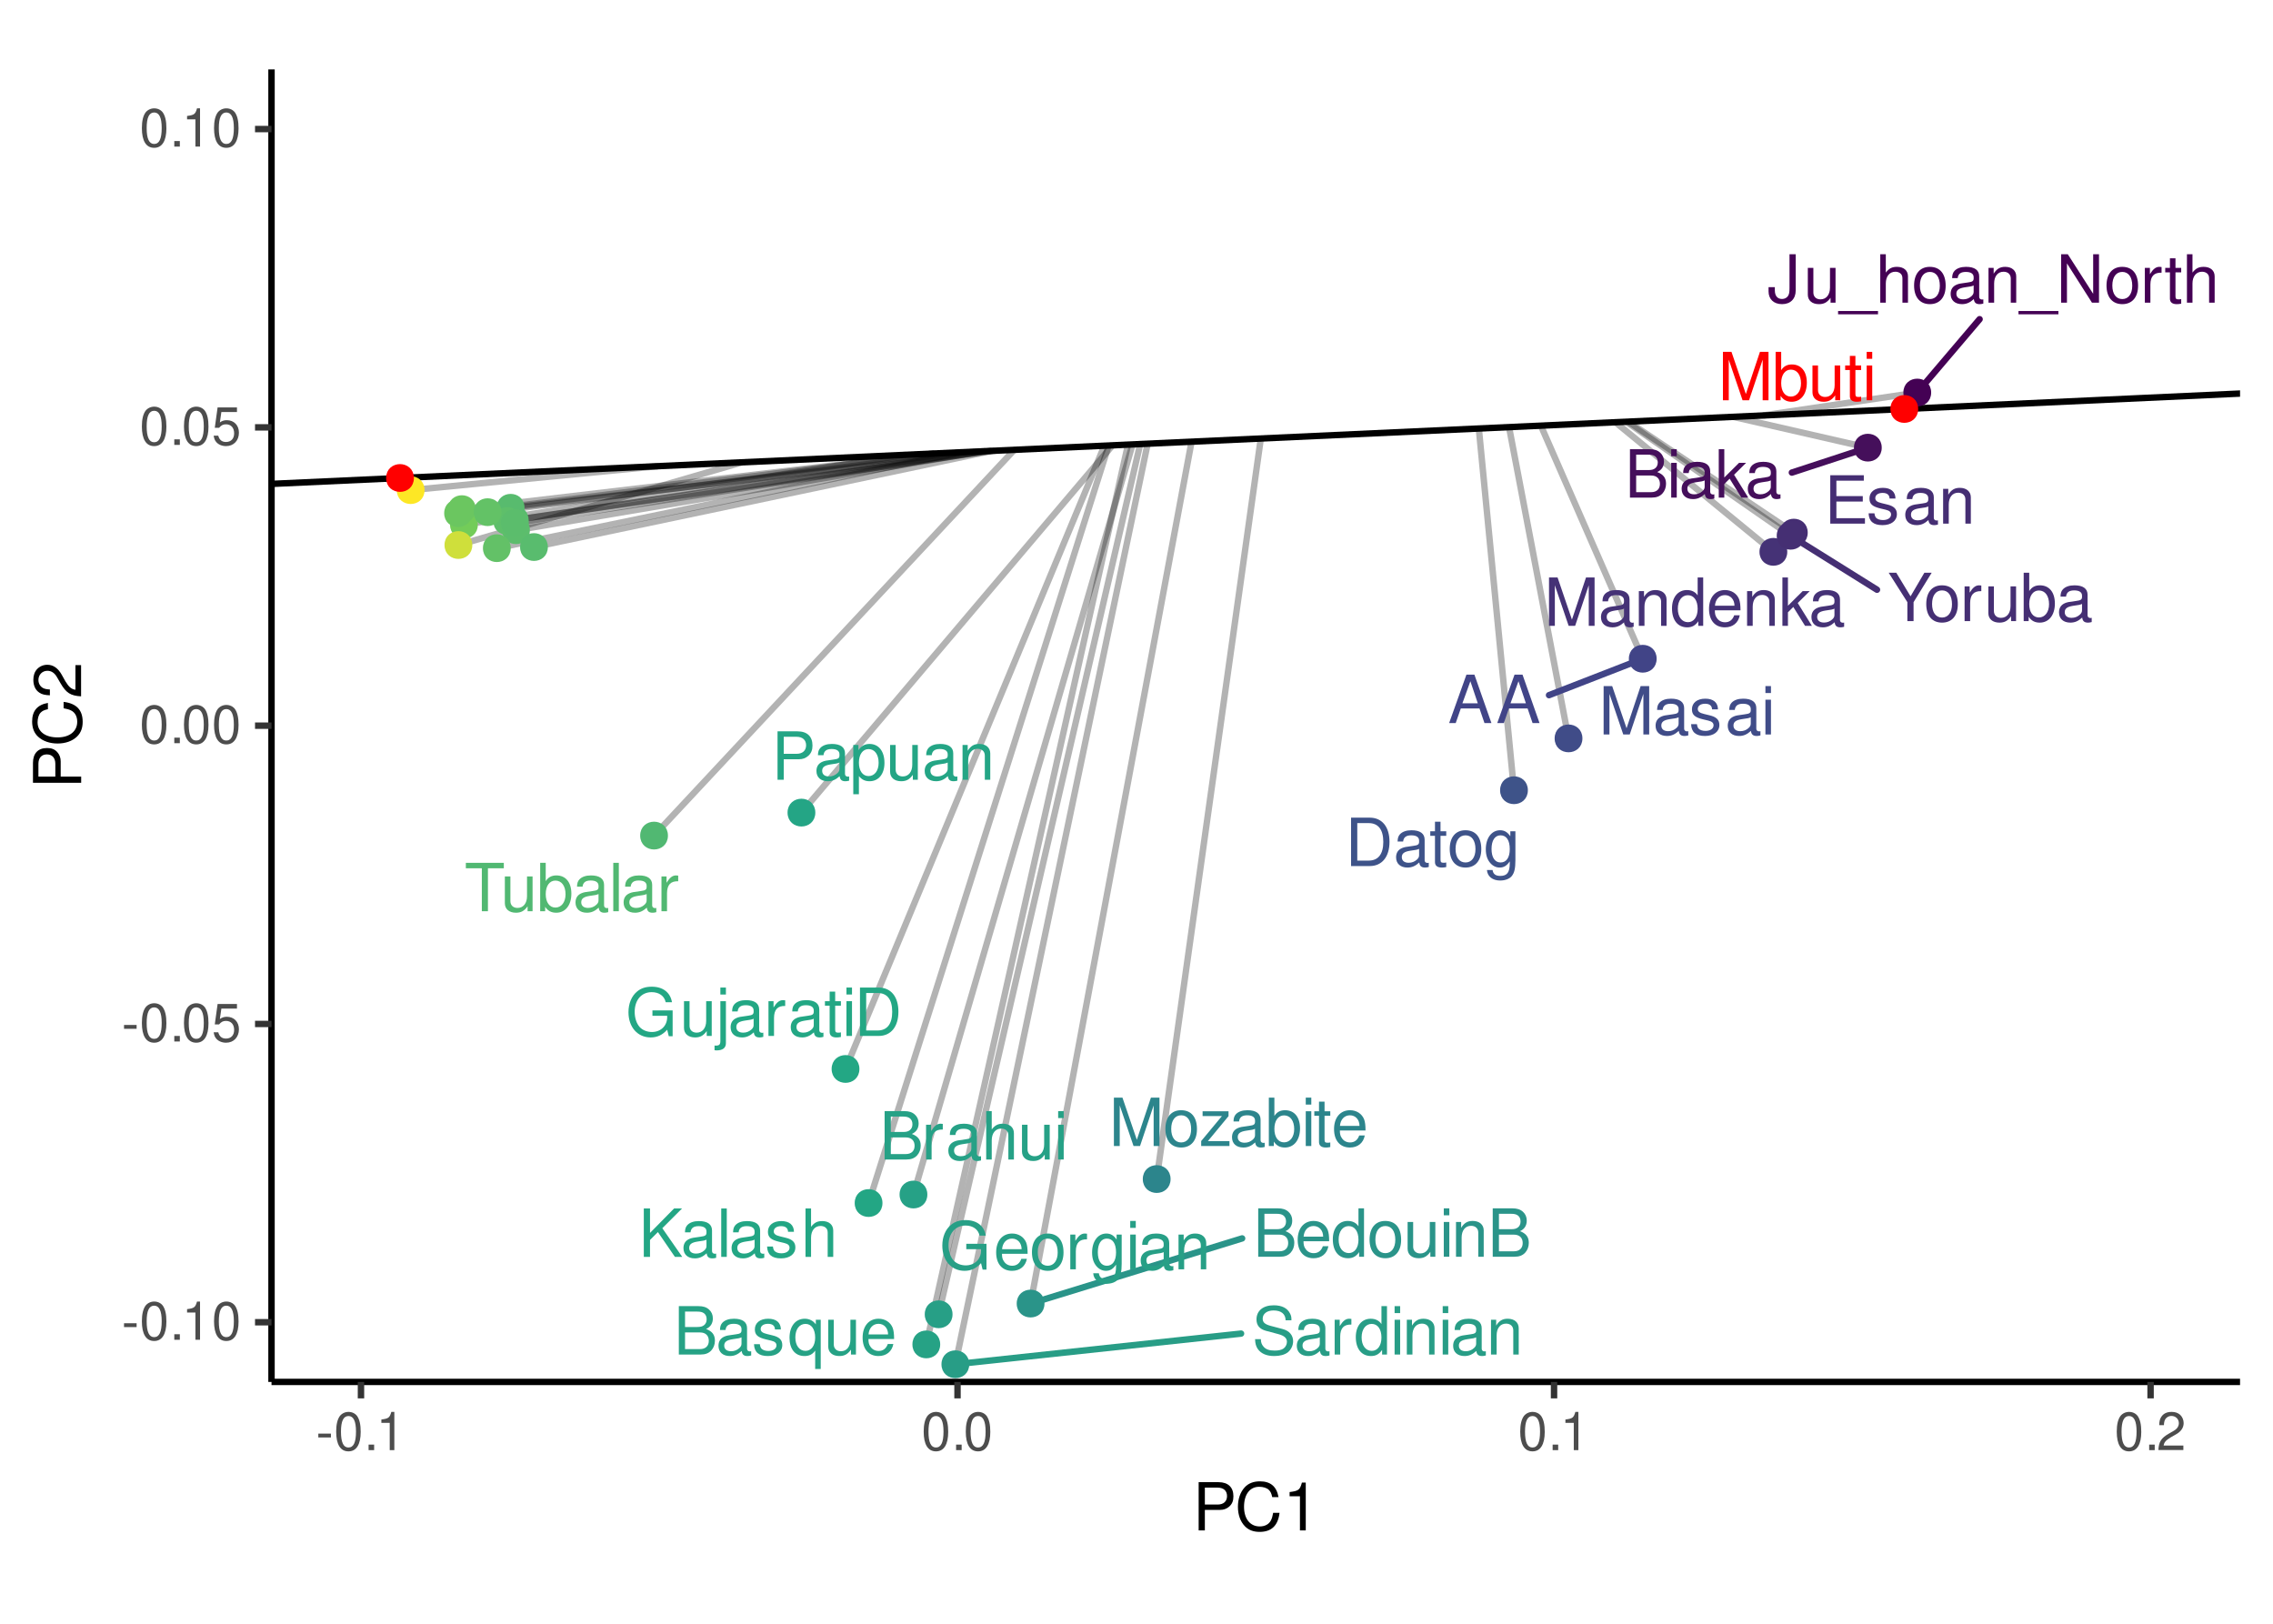 <?xml version="1.0" encoding="UTF-8"?>
<svg xmlns="http://www.w3.org/2000/svg" xmlns:xlink="http://www.w3.org/1999/xlink" width="378pt" height="270pt" viewBox="0 0 378 270" version="1.1">
<defs>
<g>
<symbol overflow="visible" id="glyph0-0">
<path style="stroke:none;" d=""/>
</symbol>
<symbol overflow="visible" id="glyph0-1">
<path style="stroke:none;" d="M 5.234 -2.422 L 6.062 0 L 7.219 0 L 4.391 -8.047 L 3.062 -8.047 L 0.188 0 L 1.281 0 L 2.125 -2.422 Z M 4.953 -3.281 L 2.391 -3.281 L 3.719 -6.953 Z M 4.953 -3.281 "/>
</symbol>
<symbol overflow="visible" id="glyph0-2">
<path style="stroke:none;" d="M 0.875 0 L 4.5 0 C 5.266 0 5.828 -0.203 6.266 -0.672 C 6.656 -1.094 6.875 -1.672 6.875 -2.297 C 6.875 -3.266 6.438 -3.859 5.406 -4.25 C 6.156 -4.594 6.531 -5.188 6.531 -6.016 C 6.531 -6.609 6.312 -7.109 5.891 -7.484 C 5.453 -7.875 4.922 -8.047 4.141 -8.047 L 0.875 -8.047 Z M 1.906 -4.578 L 1.906 -7.141 L 3.891 -7.141 C 4.469 -7.141 4.781 -7.062 5.062 -6.859 C 5.344 -6.641 5.5 -6.312 5.5 -5.859 C 5.5 -5.422 5.344 -5.094 5.062 -4.875 C 4.781 -4.656 4.469 -4.578 3.891 -4.578 Z M 1.906 -0.906 L 1.906 -3.672 L 4.406 -3.672 C 5.312 -3.672 5.859 -3.156 5.859 -2.281 C 5.859 -1.422 5.312 -0.906 4.406 -0.906 Z M 1.906 -0.906 "/>
</symbol>
<symbol overflow="visible" id="glyph0-3">
<path style="stroke:none;" d="M 5.906 -0.547 C 5.812 -0.516 5.766 -0.516 5.719 -0.516 C 5.391 -0.516 5.219 -0.688 5.219 -0.969 L 5.219 -4.375 C 5.219 -5.406 4.469 -5.953 3.031 -5.953 C 2.188 -5.953 1.516 -5.719 1.109 -5.281 C 0.844 -4.984 0.734 -4.656 0.719 -4.078 L 1.641 -4.078 C 1.719 -4.781 2.141 -5.109 3 -5.109 C 3.844 -5.109 4.297 -4.797 4.297 -4.234 L 4.297 -4 C 4.281 -3.594 4.094 -3.453 3.344 -3.359 C 2.031 -3.188 1.828 -3.141 1.484 -3 C 0.812 -2.719 0.469 -2.203 0.469 -1.453 C 0.469 -0.406 1.188 0.25 2.359 0.25 C 3.094 0.25 3.672 0 4.328 -0.594 C 4.391 0 4.688 0.25 5.281 0.25 C 5.484 0.25 5.594 0.234 5.906 0.156 Z M 4.297 -1.828 C 4.297 -1.516 4.203 -1.328 3.938 -1.078 C 3.562 -0.734 3.109 -0.547 2.562 -0.547 C 1.844 -0.547 1.422 -0.891 1.422 -1.484 C 1.422 -2.094 1.828 -2.391 2.812 -2.547 C 3.797 -2.672 3.984 -2.719 4.297 -2.859 Z M 4.297 -1.828 "/>
</symbol>
<symbol overflow="visible" id="glyph0-4">
<path style="stroke:none;" d="M 4.844 -4.172 C 4.828 -5.312 4.078 -5.953 2.734 -5.953 C 1.391 -5.953 0.516 -5.266 0.516 -4.188 C 0.516 -3.281 0.984 -2.844 2.359 -2.516 L 3.219 -2.312 C 3.859 -2.156 4.109 -1.922 4.109 -1.516 C 4.109 -0.969 3.562 -0.594 2.766 -0.594 C 2.266 -0.594 1.844 -0.734 1.609 -0.984 C 1.469 -1.156 1.406 -1.312 1.344 -1.719 L 0.375 -1.719 C 0.422 -0.391 1.172 0.25 2.688 0.25 C 4.141 0.25 5.078 -0.469 5.078 -1.578 C 5.078 -2.438 4.578 -2.922 3.438 -3.188 L 2.547 -3.406 C 1.797 -3.578 1.484 -3.828 1.484 -4.234 C 1.484 -4.766 1.953 -5.109 2.703 -5.109 C 3.453 -5.109 3.844 -4.781 3.859 -4.172 Z M 4.844 -4.172 "/>
</symbol>
<symbol overflow="visible" id="glyph0-5">
<path style="stroke:none;" d="M 5.469 2.406 L 5.469 -5.781 L 4.656 -5.781 L 4.656 -5.016 C 4.219 -5.625 3.562 -5.953 2.812 -5.953 C 1.281 -5.953 0.281 -4.703 0.281 -2.781 C 0.281 -0.906 1.219 0.25 2.766 0.25 C 3.562 0.25 4.125 -0.031 4.547 -0.656 L 4.547 2.406 Z M 2.938 -5.094 C 3.922 -5.094 4.547 -4.219 4.547 -2.812 C 4.547 -1.484 3.906 -0.609 2.938 -0.609 C 1.922 -0.609 1.25 -1.5 1.25 -2.844 C 1.25 -4.203 1.922 -5.094 2.938 -5.094 Z M 2.938 -5.094 "/>
</symbol>
<symbol overflow="visible" id="glyph0-6">
<path style="stroke:none;" d="M 5.328 0 L 5.328 -5.781 L 4.406 -5.781 L 4.406 -2.5 C 4.406 -1.328 3.797 -0.547 2.828 -0.547 C 2.094 -0.547 1.641 -1 1.641 -1.688 L 1.641 -5.781 L 0.719 -5.781 L 0.719 -1.328 C 0.719 -0.359 1.438 0.25 2.562 0.25 C 3.406 0.25 3.953 -0.047 4.5 -0.812 L 4.5 0 Z M 5.328 0 "/>
</symbol>
<symbol overflow="visible" id="glyph0-7">
<path style="stroke:none;" d="M 5.672 -2.578 C 5.672 -3.469 5.594 -4 5.438 -4.438 C 5.062 -5.375 4.172 -5.953 3.094 -5.953 C 1.484 -5.953 0.438 -4.734 0.438 -2.812 C 0.438 -0.906 1.438 0.25 3.078 0.25 C 4.391 0.25 5.312 -0.5 5.547 -1.75 L 4.625 -1.75 C 4.359 -1 3.844 -0.594 3.109 -0.594 C 2.516 -0.594 2.016 -0.859 1.719 -1.344 C 1.484 -1.672 1.406 -2.016 1.406 -2.578 Z M 1.422 -3.344 C 1.5 -4.406 2.156 -5.109 3.078 -5.109 C 4.016 -5.109 4.672 -4.375 4.672 -3.344 Z M 1.422 -3.344 "/>
</symbol>
<symbol overflow="visible" id="glyph0-8">
<path style="stroke:none;" d="M 5.469 -8.047 L 4.547 -8.047 L 4.547 -5.062 C 4.172 -5.641 3.547 -5.953 2.766 -5.953 C 1.266 -5.953 0.281 -4.75 0.281 -2.906 C 0.281 -0.953 1.234 0.25 2.812 0.25 C 3.594 0.25 4.156 -0.047 4.656 -0.766 L 4.656 0 L 5.469 0 Z M 2.922 -5.094 C 3.922 -5.094 4.547 -4.219 4.547 -2.828 C 4.547 -1.484 3.906 -0.609 2.938 -0.609 C 1.922 -0.609 1.25 -1.5 1.25 -2.844 C 1.25 -4.203 1.922 -5.094 2.922 -5.094 Z M 2.922 -5.094 "/>
</symbol>
<symbol overflow="visible" id="glyph0-9">
<path style="stroke:none;" d="M 3 -5.953 C 1.375 -5.953 0.391 -4.797 0.391 -2.844 C 0.391 -0.891 1.375 0.25 3.016 0.25 C 4.656 0.25 5.641 -0.906 5.641 -2.812 C 5.641 -4.812 4.688 -5.953 3 -5.953 Z M 3.016 -5.109 C 4.047 -5.109 4.672 -4.25 4.672 -2.812 C 4.672 -1.453 4.031 -0.594 3.016 -0.594 C 1.984 -0.594 1.359 -1.453 1.359 -2.844 C 1.359 -4.25 1.984 -5.109 3.016 -5.109 Z M 3.016 -5.109 "/>
</symbol>
<symbol overflow="visible" id="glyph0-10">
<path style="stroke:none;" d="M 1.656 -5.781 L 0.734 -5.781 L 0.734 0 L 1.656 0 Z M 1.656 -8.047 L 0.734 -8.047 L 0.734 -6.891 L 1.656 -6.891 Z M 1.656 -8.047 "/>
</symbol>
<symbol overflow="visible" id="glyph0-11">
<path style="stroke:none;" d="M 0.766 -5.781 L 0.766 0 L 1.703 0 L 1.703 -3.188 C 1.703 -4.375 2.312 -5.141 3.266 -5.141 C 4 -5.141 4.469 -4.703 4.469 -4.016 L 4.469 0 L 5.375 0 L 5.375 -4.375 C 5.375 -5.328 4.656 -5.953 3.547 -5.953 C 2.688 -5.953 2.125 -5.625 1.625 -4.812 L 1.625 -5.781 Z M 0.766 -5.781 "/>
</symbol>
<symbol overflow="visible" id="glyph0-12">
<path style="stroke:none;" d="M 1.562 -8.047 L 0.641 -8.047 L 0.641 0 L 1.562 0 L 1.562 -2.25 L 2.453 -3.141 L 4.406 0 L 5.547 0 L 3.188 -3.797 L 5.188 -5.781 L 4.016 -5.781 L 1.562 -3.344 Z M 1.562 -8.047 "/>
</symbol>
<symbol overflow="visible" id="glyph0-13">
<path style="stroke:none;" d="M 0.766 -5.781 L 0.766 0 L 1.688 0 L 1.688 -3 C 1.703 -4.391 2.281 -5.016 3.547 -4.984 L 3.547 -5.922 C 3.391 -5.938 3.297 -5.953 3.188 -5.953 C 2.594 -5.953 2.141 -5.594 1.609 -4.734 L 1.609 -5.781 Z M 0.766 -5.781 "/>
</symbol>
<symbol overflow="visible" id="glyph0-14">
<path style="stroke:none;" d="M 0.766 -8.047 L 0.766 0 L 1.688 0 L 1.688 -3.188 C 1.688 -4.375 2.312 -5.141 3.266 -5.141 C 3.562 -5.141 3.859 -5.062 4.078 -4.891 C 4.344 -4.688 4.453 -4.422 4.453 -4.016 L 4.453 0 L 5.375 0 L 5.375 -4.375 C 5.375 -5.344 4.672 -5.953 3.547 -5.953 C 2.734 -5.953 2.234 -5.703 1.688 -5 L 1.688 -8.047 Z M 0.766 -8.047 "/>
</symbol>
<symbol overflow="visible" id="glyph0-15">
<path style="stroke:none;" d="M 0.984 0 L 4.094 0 C 6.125 0 7.375 -1.531 7.375 -4.031 C 7.375 -6.531 6.125 -8.047 4.094 -8.047 L 0.984 -8.047 Z M 2.016 -0.906 L 2.016 -7.141 L 3.906 -7.141 C 5.5 -7.141 6.344 -6.078 6.344 -4.016 C 6.344 -1.984 5.5 -0.906 3.906 -0.906 Z M 2.016 -0.906 "/>
</symbol>
<symbol overflow="visible" id="glyph0-16">
<path style="stroke:none;" d="M 2.812 -5.781 L 1.859 -5.781 L 1.859 -7.375 L 0.938 -7.375 L 0.938 -5.781 L 0.156 -5.781 L 0.156 -5.031 L 0.938 -5.031 L 0.938 -0.656 C 0.938 -0.062 1.344 0.25 2.062 0.25 C 2.297 0.25 2.5 0.234 2.812 0.172 L 2.812 -0.594 C 2.672 -0.562 2.547 -0.547 2.359 -0.547 C 1.969 -0.547 1.859 -0.656 1.859 -1.078 L 1.859 -5.031 L 2.812 -5.031 Z M 2.812 -5.781 "/>
</symbol>
<symbol overflow="visible" id="glyph0-17">
<path style="stroke:none;" d="M 4.469 -5.781 L 4.469 -4.953 C 4 -5.641 3.484 -5.953 2.766 -5.953 C 1.359 -5.953 0.391 -4.656 0.391 -2.797 C 0.391 -1.828 0.625 -1.109 1.109 -0.531 C 1.547 -0.016 2.094 0.25 2.703 0.25 C 3.391 0.25 3.891 -0.062 4.375 -0.781 L 4.375 -0.484 C 4.375 1.062 3.938 1.641 2.797 1.641 C 2.016 1.641 1.609 1.328 1.516 0.656 L 0.578 0.656 C 0.656 1.734 1.516 2.406 2.766 2.406 C 3.625 2.406 4.328 2.125 4.703 1.672 C 5.141 1.125 5.312 0.406 5.312 -0.953 L 5.312 -5.781 Z M 2.844 -5.109 C 3.828 -5.109 4.375 -4.281 4.375 -2.812 C 4.375 -1.406 3.812 -0.594 2.844 -0.594 C 1.906 -0.594 1.344 -1.422 1.344 -2.844 C 1.344 -4.266 1.906 -5.109 2.844 -5.109 Z M 2.844 -5.109 "/>
</symbol>
<symbol overflow="visible" id="glyph0-18">
<path style="stroke:none;" d="M 2.016 -3.672 L 6.406 -3.672 L 6.406 -4.578 L 2.016 -4.578 L 2.016 -7.141 L 6.578 -7.141 L 6.578 -8.047 L 1 -8.047 L 1 0 L 6.766 0 L 6.766 -0.906 L 2.016 -0.906 Z M 2.016 -3.672 "/>
</symbol>
<symbol overflow="visible" id="glyph0-19">
<path style="stroke:none;" d="M 7.828 -4.25 L 4.469 -4.25 L 4.469 -3.344 L 6.922 -3.344 L 6.922 -3.125 C 6.922 -1.688 5.859 -0.656 4.391 -0.656 C 3.578 -0.656 2.844 -0.953 2.359 -1.469 C 1.828 -2.047 1.516 -3 1.516 -4 C 1.516 -5.969 2.641 -7.281 4.344 -7.281 C 5.562 -7.281 6.453 -6.656 6.672 -5.609 L 7.719 -5.609 C 7.438 -7.25 6.203 -8.188 4.359 -8.188 C 3.375 -8.188 2.578 -7.938 1.938 -7.406 C 1 -6.641 0.484 -5.391 0.484 -3.938 C 0.484 -1.469 2 0.25 4.172 0.25 C 5.266 0.25 6.125 -0.156 6.922 -1.031 L 7.188 0.047 L 7.828 0.047 Z M 7.828 -4.25 "/>
</symbol>
<symbol overflow="visible" id="glyph0-20">
<path style="stroke:none;" d="M 0.766 -5.781 L 0.766 0.844 C 0.766 1.406 0.594 1.609 0.016 1.609 C -0.047 1.609 -0.078 1.609 -0.203 1.594 L -0.203 2.375 C -0.094 2.391 -0.031 2.406 0.109 2.406 C 1.156 2.406 1.688 2 1.688 1.203 L 1.688 -5.781 Z M 1.688 -8.047 L 0.766 -8.047 L 0.766 -6.891 L 1.688 -6.891 Z M 1.688 -8.047 "/>
</symbol>
<symbol overflow="visible" id="glyph0-21">
<path style="stroke:none;" d="M 3.672 -8.047 L 3.672 -2.391 C 3.672 -1.75 3.609 -1.375 3.422 -1.109 C 3.219 -0.797 2.844 -0.609 2.438 -0.609 C 1.672 -0.609 1.234 -1.125 1.234 -2.062 L 1.234 -2.578 L 0.188 -2.578 L 0.188 -1.875 C 0.188 -0.578 1.047 0.25 2.438 0.25 C 3.828 0.25 4.703 -0.625 4.703 -2.016 L 4.703 -8.047 Z M 3.672 -8.047 "/>
</symbol>
<symbol overflow="visible" id="glyph0-22">
<path style="stroke:none;" d="M 6.391 1.391 L -0.25 1.391 L -0.25 1.938 L 6.391 1.938 Z M 6.391 1.391 "/>
</symbol>
<symbol overflow="visible" id="glyph0-23">
<path style="stroke:none;" d="M 7.141 -8.047 L 6.172 -8.047 L 6.172 -1.469 L 1.953 -8.047 L 0.844 -8.047 L 0.844 0 L 1.812 0 L 1.812 -6.531 L 5.969 0 L 7.141 0 Z M 7.141 -8.047 "/>
</symbol>
<symbol overflow="visible" id="glyph0-24">
<path style="stroke:none;" d="M 1.906 -2.812 L 3.219 -4.125 L 6.047 0 L 7.266 0 L 3.953 -4.766 L 7.234 -8.047 L 5.906 -8.047 L 1.906 -3.984 L 1.906 -8.047 L 0.875 -8.047 L 0.875 0 L 1.906 0 Z M 1.906 -2.812 "/>
</symbol>
<symbol overflow="visible" id="glyph0-25">
<path style="stroke:none;" d="M 1.672 -8.047 L 0.75 -8.047 L 0.75 0 L 1.672 0 Z M 1.672 -8.047 "/>
</symbol>
<symbol overflow="visible" id="glyph0-26">
<path style="stroke:none;" d="M 5.172 0 L 7.438 -6.75 L 7.438 0 L 8.406 0 L 8.406 -8.047 L 6.984 -8.047 L 4.641 -1.031 L 2.25 -8.047 L 0.828 -8.047 L 0.828 0 L 1.797 0 L 1.797 -6.75 L 4.094 0 Z M 5.172 0 "/>
</symbol>
<symbol overflow="visible" id="glyph0-27">
<path style="stroke:none;" d="M 0.594 -8.047 L 0.594 0 L 1.422 0 L 1.422 -0.734 C 1.859 -0.062 2.453 0.25 3.266 0.25 C 4.781 0.25 5.781 -1 5.781 -2.922 C 5.781 -4.797 4.844 -5.953 3.297 -5.953 C 2.5 -5.953 1.938 -5.656 1.516 -5 L 1.516 -8.047 Z M 3.125 -5.094 C 4.156 -5.094 4.812 -4.203 4.812 -2.812 C 4.812 -1.5 4.125 -0.609 3.125 -0.609 C 2.141 -0.609 1.516 -1.484 1.516 -2.844 C 1.516 -4.203 2.141 -5.094 3.125 -5.094 Z M 3.125 -5.094 "/>
</symbol>
<symbol overflow="visible" id="glyph0-28">
<path style="stroke:none;" d="M 4.891 -5.781 L 0.578 -5.781 L 0.578 -4.984 L 3.797 -4.984 L 0.344 -0.828 L 0.344 0 L 5.047 0 L 5.047 -0.812 L 1.453 -0.812 L 4.891 -4.969 Z M 4.891 -5.781 "/>
</symbol>
<symbol overflow="visible" id="glyph0-29">
<path style="stroke:none;" d="M 2.031 -3.406 L 4.562 -3.406 C 5.188 -3.406 5.688 -3.594 6.125 -3.984 C 6.609 -4.438 6.812 -4.953 6.812 -5.688 C 6.812 -7.203 5.922 -8.047 4.328 -8.047 L 1 -8.047 L 1 0 L 2.031 0 Z M 2.031 -4.312 L 2.031 -7.141 L 4.172 -7.141 C 5.156 -7.141 5.75 -6.609 5.75 -5.734 C 5.75 -4.844 5.156 -4.312 4.172 -4.312 Z M 2.031 -4.312 "/>
</symbol>
<symbol overflow="visible" id="glyph0-30">
<path style="stroke:none;" d="M 0.594 2.406 L 1.531 2.406 L 1.531 -0.609 C 2.016 -0.016 2.547 0.25 3.297 0.25 C 4.812 0.25 5.781 -0.953 5.781 -2.797 C 5.781 -4.734 4.828 -5.953 3.297 -5.953 C 2.5 -5.953 1.875 -5.594 1.453 -4.922 L 1.453 -5.781 L 0.594 -5.781 Z M 3.141 -5.094 C 4.156 -5.094 4.812 -4.203 4.812 -2.812 C 4.812 -1.5 4.141 -0.609 3.141 -0.609 C 2.156 -0.609 1.531 -1.484 1.531 -2.844 C 1.531 -4.203 2.156 -5.094 3.141 -5.094 Z M 3.141 -5.094 "/>
</symbol>
<symbol overflow="visible" id="glyph0-31">
<path style="stroke:none;" d="M 6.578 -5.688 C 6.578 -6.234 6.547 -6.391 6.375 -6.766 C 5.938 -7.703 5 -8.188 3.641 -8.188 C 1.859 -8.188 0.766 -7.281 0.766 -5.828 C 0.766 -4.844 1.297 -4.219 2.359 -3.938 L 4.359 -3.406 C 5.375 -3.141 5.828 -2.734 5.828 -2.109 C 5.828 -1.672 5.594 -1.234 5.266 -1 C 4.938 -0.766 4.438 -0.656 3.781 -0.656 C 2.891 -0.656 2.312 -0.859 1.922 -1.328 C 1.625 -1.672 1.484 -2.062 1.5 -2.562 L 0.531 -2.562 C 0.547 -1.828 0.688 -1.344 1 -0.891 C 1.562 -0.125 2.484 0.25 3.719 0.25 C 4.672 0.25 5.453 0.031 5.969 -0.359 C 6.516 -0.797 6.859 -1.516 6.859 -2.203 C 6.859 -3.203 6.234 -3.938 5.141 -4.234 L 3.125 -4.766 C 2.156 -5.031 1.797 -5.344 1.797 -5.969 C 1.797 -6.781 2.516 -7.328 3.594 -7.328 C 4.875 -7.328 5.594 -6.75 5.609 -5.688 Z M 6.578 -5.688 "/>
</symbol>
<symbol overflow="visible" id="glyph0-32">
<path style="stroke:none;" d="M 3.906 -7.141 L 6.547 -7.141 L 6.547 -8.047 L 0.234 -8.047 L 0.234 -7.141 L 2.891 -7.141 L 2.891 0 L 3.906 0 Z M 3.906 -7.141 "/>
</symbol>
<symbol overflow="visible" id="glyph0-33">
<path style="stroke:none;" d="M 4.281 -3.156 L 7.297 -8.047 L 6.078 -8.047 L 3.781 -4.125 L 1.406 -8.047 L 0.141 -8.047 L 3.25 -3.156 L 3.25 0 L 4.281 0 Z M 4.281 -3.156 "/>
</symbol>
<symbol overflow="visible" id="glyph1-0">
<path style="stroke:none;" d=""/>
</symbol>
<symbol overflow="visible" id="glyph1-1">
<path style="stroke:none;" d="M 2.5 -2.75 L 0.406 -2.75 L 0.406 -2.109 L 2.5 -2.109 Z M 2.5 -2.75 "/>
</symbol>
<symbol overflow="visible" id="glyph1-2">
<path style="stroke:none;" d="M 2.422 -6.359 C 1.844 -6.359 1.312 -6.094 0.984 -5.672 C 0.578 -5.109 0.375 -4.25 0.375 -3.078 C 0.375 -0.938 1.078 0.203 2.422 0.203 C 3.734 0.203 4.453 -0.938 4.453 -3.031 C 4.453 -4.25 4.266 -5.078 3.859 -5.672 C 3.531 -6.109 3.016 -6.359 2.422 -6.359 Z M 2.422 -5.672 C 3.25 -5.672 3.672 -4.828 3.672 -3.094 C 3.672 -1.281 3.266 -0.438 2.406 -0.438 C 1.578 -0.438 1.172 -1.312 1.172 -3.062 C 1.172 -4.828 1.578 -5.672 2.422 -5.672 Z M 2.422 -5.672 "/>
</symbol>
<symbol overflow="visible" id="glyph1-3">
<path style="stroke:none;" d="M 1.688 -0.922 L 0.766 -0.922 L 0.766 0 L 1.688 0 Z M 1.688 -0.922 "/>
</symbol>
<symbol overflow="visible" id="glyph1-4">
<path style="stroke:none;" d="M 2.281 -4.531 L 2.281 0 L 3.047 0 L 3.047 -6.359 L 2.547 -6.359 C 2.266 -5.391 2.094 -5.25 0.891 -5.094 L 0.891 -4.531 Z M 2.281 -4.531 "/>
</symbol>
<symbol overflow="visible" id="glyph1-5">
<path style="stroke:none;" d="M 4.188 -6.234 L 0.969 -6.234 L 0.5 -2.844 L 1.219 -2.844 C 1.578 -3.266 1.875 -3.422 2.359 -3.422 C 3.203 -3.422 3.719 -2.844 3.719 -1.922 C 3.719 -1.031 3.203 -0.484 2.359 -0.484 C 1.688 -0.484 1.266 -0.828 1.078 -1.531 L 0.312 -1.531 C 0.406 -1.016 0.5 -0.781 0.688 -0.547 C 1.031 -0.078 1.672 0.203 2.375 0.203 C 3.641 0.203 4.516 -0.719 4.516 -2.031 C 4.516 -3.266 3.688 -4.109 2.5 -4.109 C 2.062 -4.109 1.703 -4 1.344 -3.734 L 1.594 -5.469 L 4.188 -5.469 Z M 4.188 -6.234 "/>
</symbol>
<symbol overflow="visible" id="glyph1-6">
<path style="stroke:none;" d="M 4.453 -0.766 L 1.172 -0.766 C 1.25 -1.297 1.531 -1.625 2.297 -2.094 L 3.172 -2.594 C 4.047 -3.062 4.5 -3.719 4.5 -4.5 C 4.5 -5.031 4.281 -5.531 3.922 -5.875 C 3.547 -6.203 3.094 -6.359 2.5 -6.359 C 1.703 -6.359 1.125 -6.078 0.781 -5.531 C 0.547 -5.203 0.453 -4.797 0.438 -4.156 L 1.219 -4.156 C 1.234 -4.594 1.297 -4.844 1.406 -5.062 C 1.594 -5.438 2 -5.688 2.469 -5.688 C 3.172 -5.688 3.703 -5.172 3.703 -4.484 C 3.703 -3.969 3.406 -3.531 2.859 -3.219 L 2.047 -2.75 C 0.75 -2 0.375 -1.406 0.297 -0.016 L 4.453 -0.016 Z M 4.453 -0.766 "/>
</symbol>
<symbol overflow="visible" id="glyph2-0">
<path style="stroke:none;" d=""/>
</symbol>
<symbol overflow="visible" id="glyph2-1">
<path style="stroke:none;" d="M 2.031 -3.406 L 4.547 -3.406 C 5.172 -3.406 5.672 -3.594 6.094 -3.969 C 6.578 -4.406 6.781 -4.922 6.781 -5.672 C 6.781 -7.172 5.891 -8.016 4.312 -8.016 L 1 -8.016 L 1 0 L 2.031 0 Z M 2.031 -4.297 L 2.031 -7.109 L 4.156 -7.109 C 5.141 -7.109 5.719 -6.594 5.719 -5.703 C 5.719 -4.828 5.141 -4.297 4.156 -4.297 Z M 2.031 -4.297 "/>
</symbol>
<symbol overflow="visible" id="glyph2-2">
<path style="stroke:none;" d="M 7.281 -5.531 C 6.969 -7.297 5.953 -8.156 4.188 -8.156 C 3.109 -8.156 2.25 -7.812 1.656 -7.156 C 0.922 -6.359 0.531 -5.219 0.531 -3.922 C 0.531 -2.594 0.938 -1.469 1.688 -0.688 C 2.312 -0.047 3.109 0.25 4.141 0.25 C 6.109 0.25 7.203 -0.797 7.453 -2.922 L 6.391 -2.922 C 6.297 -2.375 6.188 -2 6.031 -1.688 C 5.703 -1.016 5.016 -0.656 4.156 -0.656 C 2.562 -0.656 1.547 -1.922 1.547 -3.922 C 1.547 -5.984 2.516 -7.25 4.062 -7.25 C 4.719 -7.25 5.328 -7.062 5.656 -6.75 C 5.953 -6.469 6.109 -6.141 6.234 -5.531 Z M 7.281 -5.531 "/>
</symbol>
<symbol overflow="visible" id="glyph2-3">
<path style="stroke:none;" d="M 2.844 -5.672 L 2.844 0 L 3.812 0 L 3.812 -7.953 L 3.172 -7.953 C 2.844 -6.734 2.625 -6.562 1.125 -6.375 L 1.125 -5.672 Z M 2.844 -5.672 "/>
</symbol>
<symbol overflow="visible" id="glyph3-0">
<path style="stroke:none;" d=""/>
</symbol>
<symbol overflow="visible" id="glyph3-1">
<path style="stroke:none;" d="M -3.406 -2.031 L -3.406 -4.547 C -3.406 -5.172 -3.594 -5.672 -3.969 -6.094 C -4.406 -6.578 -4.922 -6.781 -5.672 -6.781 C -7.172 -6.781 -8.016 -5.891 -8.016 -4.312 L -8.016 -1 L 0 -1 L 0 -2.031 Z M -4.297 -2.031 L -7.109 -2.031 L -7.109 -4.156 C -7.109 -5.141 -6.594 -5.719 -5.703 -5.719 C -4.828 -5.719 -4.297 -5.141 -4.297 -4.156 Z M -4.297 -2.031 "/>
</symbol>
<symbol overflow="visible" id="glyph3-2">
<path style="stroke:none;" d="M -5.531 -7.281 C -7.297 -6.969 -8.156 -5.953 -8.156 -4.188 C -8.156 -3.109 -7.812 -2.25 -7.156 -1.656 C -6.359 -0.922 -5.219 -0.531 -3.922 -0.531 C -2.594 -0.531 -1.469 -0.938 -0.688 -1.688 C -0.047 -2.312 0.25 -3.109 0.25 -4.141 C 0.25 -6.109 -0.797 -7.203 -2.922 -7.453 L -2.922 -6.391 C -2.375 -6.297 -2 -6.188 -1.688 -6.031 C -1.016 -5.703 -0.656 -5.016 -0.656 -4.156 C -0.656 -2.562 -1.922 -1.547 -3.922 -1.547 C -5.984 -1.547 -7.25 -2.516 -7.25 -4.062 C -7.25 -4.719 -7.062 -5.328 -6.75 -5.656 C -6.469 -5.953 -6.141 -6.109 -5.531 -6.234 Z M -5.531 -7.281 "/>
</symbol>
<symbol overflow="visible" id="glyph3-3">
<path style="stroke:none;" d="M -0.953 -5.562 L -0.953 -1.469 C -1.609 -1.562 -2.031 -1.906 -2.625 -2.875 L -3.234 -3.969 C -3.844 -5.062 -4.656 -5.625 -5.625 -5.625 C -6.297 -5.625 -6.906 -5.359 -7.344 -4.891 C -7.75 -4.438 -7.953 -3.859 -7.953 -3.125 C -7.953 -2.141 -7.594 -1.391 -6.922 -0.969 C -6.5 -0.688 -6 -0.578 -5.203 -0.547 L -5.203 -1.516 C -5.734 -1.547 -6.062 -1.609 -6.328 -1.75 C -6.812 -2 -7.109 -2.516 -7.109 -3.094 C -7.109 -3.969 -6.469 -4.625 -5.609 -4.625 C -4.969 -4.625 -4.422 -4.266 -4.031 -3.578 L -3.438 -2.562 C -2.5 -0.938 -1.75 -0.469 -0.016 -0.375 L -0.016 -5.562 Z M -0.953 -5.562 "/>
</symbol>
</g>
<clipPath id="clip1">
  <path d="M 0 6.062 L 378 6.062 L 378 263.938 L 0 263.938 Z M 0 6.062 "/>
</clipPath>
<clipPath id="clip2">
  <path d="M 45.152 11.543 L 372.523 11.543 L 372.523 229.789 L 45.152 229.789 Z M 45.152 11.543 "/>
</clipPath>
<clipPath id="clip3">
  <path d="M 45.152 64 L 372.523 64 L 372.523 84 L 45.152 84 Z M 45.152 64 "/>
</clipPath>
<clipPath id="clip4">
  <path d="M 156 224 L 162 224 L 162 229.789 L 156 229.789 Z M 156 224 "/>
</clipPath>
</defs>
<g id="surface696">
<rect x="0" y="0" width="378" height="270" style="fill:rgb(100%,100%,100%);fill-opacity:1;stroke:none;"/>
<g clip-path="url(#clip1)" clip-rule="nonzero">
<path style="fill-rule:nonzero;fill:rgb(100%,100%,100%);fill-opacity:1;stroke-width:1.067;stroke-linecap:round;stroke-linejoin:round;stroke:rgb(100%,100%,100%);stroke-opacity:1;stroke-miterlimit:10;" d="M 0 263.938 L 378 263.938 L 378 6.062 L 0 6.062 Z M 0 263.938 "/>
</g>
<g clip-path="url(#clip2)" clip-rule="nonzero">
<path style=" stroke:none;fill-rule:nonzero;fill:rgb(100%,100%,100%);fill-opacity:1;" d="M 45.152 229.789 L 372.523 229.789 L 372.523 11.543 L 45.152 11.543 Z M 45.152 229.789 "/>
</g>
<g clip-path="url(#clip3)" clip-rule="nonzero">
<path style="fill:none;stroke-width:1.067;stroke-linecap:butt;stroke-linejoin:round;stroke:rgb(0%,0%,0%);stroke-opacity:1;stroke-miterlimit:10;" d="M 0 82.535 L 378 65.191 "/>
</g>
<path style="fill:none;stroke-width:1.067;stroke-linecap:butt;stroke-linejoin:round;stroke:rgb(0%,0%,0%);stroke-opacity:0.298;stroke-miterlimit:10;" d="M 273.191 109.535 L 256.25 70.777 "/>
<path style="fill:none;stroke-width:1.067;stroke-linecap:butt;stroke-linejoin:round;stroke:rgb(0%,0%,0%);stroke-opacity:0.298;stroke-miterlimit:10;" d="M 85.598 86.461 L 164.75 74.977 "/>
<path style="fill:none;stroke-width:1.067;stroke-linecap:butt;stroke-linejoin:round;stroke:rgb(0%,0%,0%);stroke-opacity:0.298;stroke-miterlimit:10;" d="M 84.922 84.434 L 165.418 74.945 "/>
<path style="fill:none;stroke-width:1.067;stroke-linecap:butt;stroke-linejoin:round;stroke:rgb(0%,0%,0%);stroke-opacity:0.298;stroke-miterlimit:10;" d="M 154.043 223.551 L 187.59 73.926 "/>
<path style="fill:none;stroke-width:1.067;stroke-linecap:butt;stroke-linejoin:round;stroke:rgb(0%,0%,0%);stroke-opacity:0.298;stroke-miterlimit:10;" d="M 171.387 216.758 L 198.156 73.441 "/>
<path style="fill:none;stroke-width:1.067;stroke-linecap:butt;stroke-linejoin:round;stroke:rgb(0%,0%,0%);stroke-opacity:0.298;stroke-miterlimit:10;" d="M 310.621 74.438 L 288.219 69.309 "/>
<path style="fill:none;stroke-width:1.067;stroke-linecap:butt;stroke-linejoin:round;stroke:rgb(0%,0%,0%);stroke-opacity:0.298;stroke-miterlimit:10;" d="M 151.906 198.629 L 188.348 73.891 "/>
<path style="fill:none;stroke-width:1.067;stroke-linecap:butt;stroke-linejoin:round;stroke:rgb(0%,0%,0%);stroke-opacity:0.298;stroke-miterlimit:10;" d="M 77.152 87.25 L 150.66 75.621 "/>
<path style="fill:none;stroke-width:1.067;stroke-linecap:butt;stroke-linejoin:round;stroke:rgb(0%,0%,0%);stroke-opacity:0.298;stroke-miterlimit:10;" d="M 251.777 131.402 L 245.93 71.25 "/>
<path style="fill:none;stroke-width:1.067;stroke-linecap:butt;stroke-linejoin:round;stroke:rgb(0%,0%,0%);stroke-opacity:0.298;stroke-miterlimit:10;" d="M 298.312 88.566 L 270.773 70.109 "/>
<path style="fill:none;stroke-width:1.067;stroke-linecap:butt;stroke-linejoin:round;stroke:rgb(0%,0%,0%);stroke-opacity:0.298;stroke-miterlimit:10;" d="M 156.098 218.543 L 189.617 73.832 "/>
<path style="fill:none;stroke-width:1.067;stroke-linecap:butt;stroke-linejoin:round;stroke:rgb(0%,0%,0%);stroke-opacity:0.298;stroke-miterlimit:10;" d="M 140.609 177.75 L 183.66 74.105 "/>
<path style="fill:none;stroke-width:1.067;stroke-linecap:butt;stroke-linejoin:round;stroke:rgb(0%,0%,0%);stroke-opacity:0.298;stroke-miterlimit:10;" d="M 85.805 88.168 L 163.52 75.031 "/>
<path style="fill:none;stroke-width:1.067;stroke-linecap:butt;stroke-linejoin:round;stroke:rgb(0%,0%,0%);stroke-opacity:0.298;stroke-miterlimit:10;" d="M 76.176 85.336 L 155.387 75.406 "/>
<path style="fill:none;stroke-width:1.067;stroke-linecap:butt;stroke-linejoin:round;stroke:rgb(0%,0%,0%);stroke-opacity:0.298;stroke-miterlimit:10;" d="M 318.84 65.273 L 293.176 69.082 "/>
<path style="fill:none;stroke-width:1.067;stroke-linecap:butt;stroke-linejoin:round;stroke:rgb(0%,0%,0%);stroke-opacity:0.298;stroke-miterlimit:10;" d="M 144.445 200.043 L 184.371 74.074 "/>
<path style="fill:none;stroke-width:1.067;stroke-linecap:butt;stroke-linejoin:round;stroke:rgb(0%,0%,0%);stroke-opacity:0.298;stroke-miterlimit:10;" d="M 68.293 81.496 L 109.434 77.512 "/>
<path style="fill:none;stroke-width:1.067;stroke-linecap:butt;stroke-linejoin:round;stroke:rgb(0%,0%,0%);stroke-opacity:0.298;stroke-miterlimit:10;" d="M 84.348 86.645 L 162.461 75.082 "/>
<path style="fill:none;stroke-width:1.067;stroke-linecap:butt;stroke-linejoin:round;stroke:rgb(0%,0%,0%);stroke-opacity:0.298;stroke-miterlimit:10;" d="M 76.812 84.664 L 155.453 75.402 "/>
<path style="fill:none;stroke-width:1.067;stroke-linecap:butt;stroke-linejoin:round;stroke:rgb(0%,0%,0%);stroke-opacity:0.298;stroke-miterlimit:10;" d="M 294.914 91.762 L 268.637 70.207 "/>
<path style="fill:none;stroke-width:1.067;stroke-linecap:butt;stroke-linejoin:round;stroke:rgb(0%,0%,0%);stroke-opacity:0.298;stroke-miterlimit:10;" d="M 260.844 122.781 L 250.957 71.02 "/>
<path style="fill:none;stroke-width:1.067;stroke-linecap:butt;stroke-linejoin:round;stroke:rgb(0%,0%,0%);stroke-opacity:0.298;stroke-miterlimit:10;" d="M 316.68 68.004 L 316.68 68.004 "/>
<path style="fill:none;stroke-width:1.067;stroke-linecap:butt;stroke-linejoin:round;stroke:rgb(0%,0%,0%);stroke-opacity:0.298;stroke-miterlimit:10;" d="M 192.359 196.059 L 209.672 72.914 "/>
<path style="fill:none;stroke-width:1.067;stroke-linecap:butt;stroke-linejoin:round;stroke:rgb(0%,0%,0%);stroke-opacity:0.298;stroke-miterlimit:10;" d="M 88.801 90.965 L 164.957 74.965 "/>
<path style="fill:none;stroke-width:1.067;stroke-linecap:butt;stroke-linejoin:round;stroke:rgb(0%,0%,0%);stroke-opacity:0.298;stroke-miterlimit:10;" d="M 82.625 91.148 L 159.918 75.195 "/>
<path style="fill:none;stroke-width:1.067;stroke-linecap:butt;stroke-linejoin:round;stroke:rgb(0%,0%,0%);stroke-opacity:0.298;stroke-miterlimit:10;" d="M 133.281 135.121 L 185.023 74.043 "/>
<path style="fill:none;stroke-width:1.067;stroke-linecap:butt;stroke-linejoin:round;stroke:rgb(0%,0%,0%);stroke-opacity:0.298;stroke-miterlimit:10;" d="M 76.234 90.629 L 123.402 76.871 "/>
<path style="fill:none;stroke-width:1.067;stroke-linecap:butt;stroke-linejoin:round;stroke:rgb(0%,0%,0%);stroke-opacity:0.298;stroke-miterlimit:10;" d="M 158.879 226.855 L 190.855 73.777 "/>
<path style="fill:none;stroke-width:1.067;stroke-linecap:butt;stroke-linejoin:round;stroke:rgb(0%,0%,0%);stroke-opacity:0.298;stroke-miterlimit:10;" d="M 85.613 86.977 L 163.836 75.016 "/>
<path style="fill:none;stroke-width:1.067;stroke-linecap:butt;stroke-linejoin:round;stroke:rgb(0%,0%,0%);stroke-opacity:0.298;stroke-miterlimit:10;" d="M 66.523 79.484 L 66.523 79.484 "/>
<path style="fill:none;stroke-width:1.067;stroke-linecap:butt;stroke-linejoin:round;stroke:rgb(0%,0%,0%);stroke-opacity:0.298;stroke-miterlimit:10;" d="M 108.77 138.945 L 168.684 74.793 "/>
<path style="fill:none;stroke-width:1.067;stroke-linecap:butt;stroke-linejoin:round;stroke:rgb(0%,0%,0%);stroke-opacity:0.298;stroke-miterlimit:10;" d="M 81.086 85.164 L 159.797 75.203 "/>
<path style="fill:none;stroke-width:1.067;stroke-linecap:butt;stroke-linejoin:round;stroke:rgb(0%,0%,0%);stroke-opacity:0.298;stroke-miterlimit:10;" d="M 297.777 89.09 L 270.453 70.125 "/>
<path style="fill:none;stroke-width:1.067;stroke-linecap:round;stroke-linejoin:round;stroke:rgb(25.49%,26.667%,52.941%);stroke-opacity:1;stroke-miterlimit:10;" d="M 257.602 115.594 L 271.98 110.008 "/>
<path style="fill:none;stroke-width:1.067;stroke-linecap:round;stroke-linejoin:round;stroke:rgb(16.471%,58.039%,53.725%);stroke-opacity:1;stroke-miterlimit:10;" d="M 206.566 205.926 L 172.66 216.367 "/>
<path style="fill:none;stroke-width:1.067;stroke-linecap:round;stroke-linejoin:round;stroke:rgb(27.059%,5.882%,35.686%);stroke-opacity:1;stroke-miterlimit:10;" d="M 297.988 78.582 L 309.367 74.852 "/>
<path style="fill:none;stroke-width:1.067;stroke-linecap:round;stroke-linejoin:round;stroke:rgb(26.667%,0.392%,32.941%);stroke-opacity:1;stroke-miterlimit:10;" d="M 329.207 53.078 L 319.531 64.461 "/>
<path style="fill:none;stroke-width:1.067;stroke-linecap:round;stroke-linejoin:round;stroke:rgb(15.686%,61.569%,52.549%);stroke-opacity:1;stroke-miterlimit:10;" d="M 206.387 221.754 L 160.262 226.707 "/>
<path style="fill:none;stroke-width:1.067;stroke-linecap:round;stroke-linejoin:round;stroke:rgb(27.059%,18.431%,45.098%);stroke-opacity:1;stroke-miterlimit:10;" d="M 312.145 98.059 L 298.801 89.727 "/>
<g style="fill:rgb(25.49%,26.667%,52.941%);fill-opacity:1;">
  <use xlink:href="#glyph0-1" x="240.805" y="120.231"/>
  <use xlink:href="#glyph0-1" x="248.805" y="120.231"/>
</g>
<g style="fill:rgb(14.902%,63.529%,52.157%);fill-opacity:1;">
  <use xlink:href="#glyph0-2" x="112.016" y="225.235"/>
  <use xlink:href="#glyph0-3" x="119.016" y="225.235"/>
  <use xlink:href="#glyph0-4" x="125.016" y="225.235"/>
  <use xlink:href="#glyph0-5" x="131.016" y="225.235"/>
  <use xlink:href="#glyph0-6" x="137.016" y="225.235"/>
  <use xlink:href="#glyph0-7" x="143.016" y="225.235"/>
</g>
<g style="fill:rgb(16.471%,58.039%,53.725%);fill-opacity:1;">
  <use xlink:href="#glyph0-2" x="208.367" y="208.974"/>
  <use xlink:href="#glyph0-7" x="215.367" y="208.974"/>
  <use xlink:href="#glyph0-8" x="221.367" y="208.974"/>
  <use xlink:href="#glyph0-9" x="227.367" y="208.974"/>
  <use xlink:href="#glyph0-6" x="233.367" y="208.974"/>
  <use xlink:href="#glyph0-10" x="239.367" y="208.974"/>
  <use xlink:href="#glyph0-11" x="241.367" y="208.974"/>
  <use xlink:href="#glyph0-2" x="247.367" y="208.974"/>
</g>
<g style="fill:rgb(27.059%,5.882%,35.686%);fill-opacity:1;">
  <use xlink:href="#glyph0-2" x="270.188" y="82.743"/>
  <use xlink:href="#glyph0-10" x="277.188" y="82.743"/>
  <use xlink:href="#glyph0-3" x="279.188" y="82.743"/>
  <use xlink:href="#glyph0-12" x="285.188" y="82.743"/>
  <use xlink:href="#glyph0-3" x="290.188" y="82.743"/>
</g>
<g style="fill:rgb(14.902%,63.137%,52.549%);fill-opacity:1;">
  <use xlink:href="#glyph0-2" x="146.238" y="192.806"/>
  <use xlink:href="#glyph0-13" x="153.238" y="192.806"/>
  <use xlink:href="#glyph0-3" x="157.238" y="192.806"/>
  <use xlink:href="#glyph0-14" x="163.238" y="192.806"/>
  <use xlink:href="#glyph0-6" x="169.238" y="192.806"/>
  <use xlink:href="#glyph0-10" x="175.238" y="192.806"/>
</g>
<g style="fill:rgb(24.314%,32.549%,53.725%);fill-opacity:1;">
  <use xlink:href="#glyph0-15" x="223.699" y="144.009"/>
  <use xlink:href="#glyph0-3" x="231.699" y="144.009"/>
  <use xlink:href="#glyph0-16" x="237.699" y="144.009"/>
  <use xlink:href="#glyph0-9" x="240.699" y="144.009"/>
  <use xlink:href="#glyph0-17" x="246.699" y="144.009"/>
</g>
<g style="fill:rgb(27.059%,18.039%,45.098%);fill-opacity:1;">
  <use xlink:href="#glyph0-18" x="303.375" y="87.071"/>
  <use xlink:href="#glyph0-4" x="310.375" y="87.071"/>
  <use xlink:href="#glyph0-3" x="316.375" y="87.071"/>
  <use xlink:href="#glyph0-11" x="322.375" y="87.071"/>
</g>
<g style="fill:rgb(15.294%,62.353%,52.549%);fill-opacity:1;">
  <use xlink:href="#glyph0-19" x="156.223" y="211.067"/>
  <use xlink:href="#glyph0-7" x="165.223" y="211.067"/>
  <use xlink:href="#glyph0-9" x="171.223" y="211.067"/>
  <use xlink:href="#glyph0-13" x="177.223" y="211.067"/>
  <use xlink:href="#glyph0-17" x="181.223" y="211.067"/>
  <use xlink:href="#glyph0-10" x="187.223" y="211.067"/>
  <use xlink:href="#glyph0-3" x="189.223" y="211.067"/>
  <use xlink:href="#glyph0-11" x="195.223" y="211.067"/>
</g>
<g style="fill:rgb(13.725%,65.49%,51.765%);fill-opacity:1;">
  <use xlink:href="#glyph0-19" x="104.031" y="172.259"/>
  <use xlink:href="#glyph0-6" x="113.031" y="172.259"/>
  <use xlink:href="#glyph0-20" x="119.031" y="172.259"/>
  <use xlink:href="#glyph0-3" x="121.031" y="172.259"/>
  <use xlink:href="#glyph0-13" x="127.031" y="172.259"/>
  <use xlink:href="#glyph0-3" x="131.031" y="172.259"/>
  <use xlink:href="#glyph0-16" x="137.031" y="172.259"/>
  <use xlink:href="#glyph0-10" x="140.031" y="172.259"/>
  <use xlink:href="#glyph0-15" x="142.031" y="172.259"/>
</g>
<g style="fill:rgb(26.667%,0.392%,32.941%);fill-opacity:1;">
  <use xlink:href="#glyph0-21" x="293.922" y="50.325"/>
  <use xlink:href="#glyph0-6" x="299.922" y="50.325"/>
  <use xlink:href="#glyph0-22" x="305.922" y="50.325"/>
  <use xlink:href="#glyph0-14" x="311.922" y="50.325"/>
  <use xlink:href="#glyph0-9" x="317.922" y="50.325"/>
  <use xlink:href="#glyph0-3" x="323.922" y="50.325"/>
  <use xlink:href="#glyph0-11" x="329.922" y="50.325"/>
  <use xlink:href="#glyph0-22" x="335.922" y="50.325"/>
  <use xlink:href="#glyph0-23" x="341.922" y="50.325"/>
  <use xlink:href="#glyph0-9" x="349.922" y="50.325"/>
  <use xlink:href="#glyph0-13" x="355.922" y="50.325"/>
  <use xlink:href="#glyph0-16" x="359.922" y="50.325"/>
  <use xlink:href="#glyph0-14" x="362.922" y="50.325"/>
</g>
<g style="fill:rgb(13.725%,65.098%,51.765%);fill-opacity:1;">
  <use xlink:href="#glyph0-24" x="106.191" y="208.997"/>
  <use xlink:href="#glyph0-3" x="113.191" y="208.997"/>
  <use xlink:href="#glyph0-25" x="119.191" y="208.997"/>
  <use xlink:href="#glyph0-3" x="121.191" y="208.997"/>
  <use xlink:href="#glyph0-4" x="127.191" y="208.997"/>
  <use xlink:href="#glyph0-14" x="133.191" y="208.997"/>
</g>
<g style="fill:rgb(27.059%,19.608%,46.275%);fill-opacity:1;">
  <use xlink:href="#glyph0-26" x="256.773" y="104.067"/>
  <use xlink:href="#glyph0-3" x="265.773" y="104.067"/>
  <use xlink:href="#glyph0-11" x="271.773" y="104.067"/>
  <use xlink:href="#glyph0-8" x="277.773" y="104.067"/>
  <use xlink:href="#glyph0-7" x="283.773" y="104.067"/>
  <use xlink:href="#glyph0-11" x="289.773" y="104.067"/>
  <use xlink:href="#glyph0-12" x="295.773" y="104.067"/>
  <use xlink:href="#glyph0-3" x="300.773" y="104.067"/>
</g>
<g style="fill:rgb(25.098%,29.804%,53.333%);fill-opacity:1;">
  <use xlink:href="#glyph0-26" x="265.855" y="122.13"/>
  <use xlink:href="#glyph0-3" x="274.855" y="122.13"/>
  <use xlink:href="#glyph0-4" x="280.855" y="122.13"/>
  <use xlink:href="#glyph0-3" x="286.855" y="122.13"/>
  <use xlink:href="#glyph0-10" x="292.855" y="122.13"/>
</g>
<g style="fill:rgb(100%,0%,0%);fill-opacity:1;">
  <use xlink:href="#glyph0-26" x="285.695" y="66.556"/>
  <use xlink:href="#glyph0-27" x="294.695" y="66.556"/>
  <use xlink:href="#glyph0-6" x="300.695" y="66.556"/>
  <use xlink:href="#glyph0-16" x="306.695" y="66.556"/>
  <use xlink:href="#glyph0-10" x="309.695" y="66.556"/>
</g>
<g style="fill:rgb(17.255%,52.157%,54.902%);fill-opacity:1;">
  <use xlink:href="#glyph0-26" x="184.414" y="190.563"/>
  <use xlink:href="#glyph0-9" x="193.414" y="190.563"/>
  <use xlink:href="#glyph0-28" x="199.414" y="190.563"/>
  <use xlink:href="#glyph0-3" x="204.414" y="190.563"/>
  <use xlink:href="#glyph0-27" x="210.414" y="190.563"/>
  <use xlink:href="#glyph0-10" x="216.414" y="190.563"/>
  <use xlink:href="#glyph0-16" x="218.414" y="190.563"/>
  <use xlink:href="#glyph0-7" x="221.414" y="190.563"/>
</g>
<g style="fill:rgb(14.118%,64.706%,52.157%);fill-opacity:1;">
  <use xlink:href="#glyph0-29" x="128.305" y="129.657"/>
  <use xlink:href="#glyph0-3" x="135.305" y="129.657"/>
  <use xlink:href="#glyph0-30" x="141.305" y="129.657"/>
  <use xlink:href="#glyph0-6" x="147.305" y="129.657"/>
  <use xlink:href="#glyph0-3" x="153.305" y="129.657"/>
  <use xlink:href="#glyph0-11" x="159.305" y="129.657"/>
</g>
<g style="fill:rgb(15.686%,61.569%,52.549%);fill-opacity:1;">
  <use xlink:href="#glyph0-31" x="208.188" y="225.235"/>
  <use xlink:href="#glyph0-3" x="215.188" y="225.235"/>
  <use xlink:href="#glyph0-13" x="221.188" y="225.235"/>
  <use xlink:href="#glyph0-8" x="225.188" y="225.235"/>
  <use xlink:href="#glyph0-10" x="231.188" y="225.235"/>
  <use xlink:href="#glyph0-11" x="233.188" y="225.235"/>
  <use xlink:href="#glyph0-10" x="239.188" y="225.235"/>
  <use xlink:href="#glyph0-3" x="241.188" y="225.235"/>
  <use xlink:href="#glyph0-11" x="247.188" y="225.235"/>
</g>
<g style="fill:rgb(31.765%,72.157%,44.706%);fill-opacity:1;">
  <use xlink:href="#glyph0-32" x="77.238" y="151.521"/>
  <use xlink:href="#glyph0-6" x="83.238" y="151.521"/>
  <use xlink:href="#glyph0-27" x="89.238" y="151.521"/>
  <use xlink:href="#glyph0-3" x="95.238" y="151.521"/>
  <use xlink:href="#glyph0-25" x="101.238" y="151.521"/>
  <use xlink:href="#glyph0-3" x="103.238" y="151.521"/>
  <use xlink:href="#glyph0-13" x="109.238" y="151.521"/>
</g>
<g style="fill:rgb(27.059%,18.431%,45.098%);fill-opacity:1;">
  <use xlink:href="#glyph0-33" x="313.945" y="103.282"/>
  <use xlink:href="#glyph0-9" x="319.945" y="103.282"/>
  <use xlink:href="#glyph0-13" x="325.945" y="103.282"/>
  <use xlink:href="#glyph0-6" x="329.945" y="103.282"/>
  <use xlink:href="#glyph0-27" x="335.945" y="103.282"/>
  <use xlink:href="#glyph0-3" x="341.945" y="103.282"/>
</g>
<path style="fill-rule:nonzero;fill:rgb(25.49%,26.667%,52.941%);fill-opacity:1;stroke-width:0.709;stroke-linecap:round;stroke-linejoin:round;stroke:rgb(25.49%,26.667%,52.941%);stroke-opacity:1;stroke-miterlimit:10;" d="M 275.145 109.535 C 275.145 112.145 271.234 112.145 271.234 109.535 C 271.234 106.93 275.145 106.93 275.145 109.535 "/>
<path style="fill-rule:nonzero;fill:rgb(34.902%,73.725%,42.745%);fill-opacity:1;stroke-width:0.709;stroke-linecap:round;stroke-linejoin:round;stroke:rgb(34.902%,73.725%,42.745%);stroke-opacity:1;stroke-miterlimit:10;" d="M 87.551 86.461 C 87.551 89.066 83.641 89.066 83.641 86.461 C 83.641 83.852 87.551 83.852 87.551 86.461 "/>
<path style="fill-rule:nonzero;fill:rgb(34.51%,73.333%,43.137%);fill-opacity:1;stroke-width:0.709;stroke-linecap:round;stroke-linejoin:round;stroke:rgb(34.51%,73.333%,43.137%);stroke-opacity:1;stroke-miterlimit:10;" d="M 86.875 84.434 C 86.875 87.039 82.965 87.039 82.965 84.434 C 82.965 81.828 86.875 81.828 86.875 84.434 "/>
<path style="fill-rule:nonzero;fill:rgb(14.902%,63.529%,52.157%);fill-opacity:1;stroke-width:0.709;stroke-linecap:round;stroke-linejoin:round;stroke:rgb(14.902%,63.529%,52.157%);stroke-opacity:1;stroke-miterlimit:10;" d="M 156 223.551 C 156 226.16 152.09 226.16 152.09 223.551 C 152.09 220.945 156 220.945 156 223.551 "/>
<path style="fill-rule:nonzero;fill:rgb(16.471%,58.039%,53.725%);fill-opacity:1;stroke-width:0.709;stroke-linecap:round;stroke-linejoin:round;stroke:rgb(16.471%,58.039%,53.725%);stroke-opacity:1;stroke-miterlimit:10;" d="M 173.344 216.758 C 173.344 219.367 169.434 219.367 169.434 216.758 C 169.434 214.152 173.344 214.152 173.344 216.758 "/>
<path style="fill-rule:nonzero;fill:rgb(27.059%,5.882%,35.686%);fill-opacity:1;stroke-width:0.709;stroke-linecap:round;stroke-linejoin:round;stroke:rgb(27.059%,5.882%,35.686%);stroke-opacity:1;stroke-miterlimit:10;" d="M 312.578 74.438 C 312.578 77.043 308.668 77.043 308.668 74.438 C 308.668 71.832 312.578 71.832 312.578 74.438 "/>
<path style="fill-rule:nonzero;fill:rgb(14.902%,63.137%,52.549%);fill-opacity:1;stroke-width:0.709;stroke-linecap:round;stroke-linejoin:round;stroke:rgb(14.902%,63.137%,52.549%);stroke-opacity:1;stroke-miterlimit:10;" d="M 153.863 198.629 C 153.863 201.234 149.953 201.234 149.953 198.629 C 149.953 196.023 153.863 196.023 153.863 198.629 "/>
<path style="fill-rule:nonzero;fill:rgb(45.098%,80%,34.902%);fill-opacity:1;stroke-width:0.709;stroke-linecap:round;stroke-linejoin:round;stroke:rgb(45.098%,80%,34.902%);stroke-opacity:1;stroke-miterlimit:10;" d="M 79.109 87.25 C 79.109 89.855 75.199 89.855 75.199 87.25 C 75.199 84.645 79.109 84.645 79.109 87.25 "/>
<path style="fill-rule:nonzero;fill:rgb(24.314%,32.549%,53.725%);fill-opacity:1;stroke-width:0.709;stroke-linecap:round;stroke-linejoin:round;stroke:rgb(24.314%,32.549%,53.725%);stroke-opacity:1;stroke-miterlimit:10;" d="M 253.73 131.402 C 253.73 134.008 249.82 134.008 249.82 131.402 C 249.82 128.793 253.73 128.793 253.73 131.402 "/>
<path style="fill-rule:nonzero;fill:rgb(27.059%,18.039%,45.098%);fill-opacity:1;stroke-width:0.709;stroke-linecap:round;stroke-linejoin:round;stroke:rgb(27.059%,18.039%,45.098%);stroke-opacity:1;stroke-miterlimit:10;" d="M 300.27 88.566 C 300.27 91.172 296.359 91.172 296.359 88.566 C 296.359 85.961 300.27 85.961 300.27 88.566 "/>
<path style="fill-rule:nonzero;fill:rgb(15.294%,62.353%,52.549%);fill-opacity:1;stroke-width:0.709;stroke-linecap:round;stroke-linejoin:round;stroke:rgb(15.294%,62.353%,52.549%);stroke-opacity:1;stroke-miterlimit:10;" d="M 158.051 218.543 C 158.051 221.152 154.141 221.152 154.141 218.543 C 154.141 215.938 158.051 215.938 158.051 218.543 "/>
<path style="fill-rule:nonzero;fill:rgb(13.725%,65.49%,51.765%);fill-opacity:1;stroke-width:0.709;stroke-linecap:round;stroke-linejoin:round;stroke:rgb(13.725%,65.49%,51.765%);stroke-opacity:1;stroke-miterlimit:10;" d="M 142.566 177.75 C 142.566 180.355 138.656 180.355 138.656 177.75 C 138.656 175.145 142.566 175.145 142.566 177.75 "/>
<path style="fill-rule:nonzero;fill:rgb(36.078%,74.118%,42.353%);fill-opacity:1;stroke-width:0.709;stroke-linecap:round;stroke-linejoin:round;stroke:rgb(36.078%,74.118%,42.353%);stroke-opacity:1;stroke-miterlimit:10;" d="M 87.762 88.168 C 87.762 90.773 83.852 90.773 83.852 88.168 C 83.852 85.562 87.762 85.562 87.762 88.168 "/>
<path style="fill-rule:nonzero;fill:rgb(41.961%,77.647%,37.647%);fill-opacity:1;stroke-width:0.709;stroke-linecap:round;stroke-linejoin:round;stroke:rgb(41.961%,77.647%,37.647%);stroke-opacity:1;stroke-miterlimit:10;" d="M 78.129 85.336 C 78.129 87.941 74.223 87.941 74.223 85.336 C 74.223 82.73 78.129 82.73 78.129 85.336 "/>
<path style="fill-rule:nonzero;fill:rgb(26.667%,0.392%,32.941%);fill-opacity:1;stroke-width:0.709;stroke-linecap:round;stroke-linejoin:round;stroke:rgb(26.667%,0.392%,32.941%);stroke-opacity:1;stroke-miterlimit:10;" d="M 320.797 65.273 C 320.797 67.883 316.887 67.883 316.887 65.273 C 316.887 62.668 320.797 62.668 320.797 65.273 "/>
<path style="fill-rule:nonzero;fill:rgb(13.725%,65.098%,51.765%);fill-opacity:1;stroke-width:0.709;stroke-linecap:round;stroke-linejoin:round;stroke:rgb(13.725%,65.098%,51.765%);stroke-opacity:1;stroke-miterlimit:10;" d="M 146.398 200.043 C 146.398 202.652 142.492 202.652 142.492 200.043 C 142.492 197.438 146.398 197.438 146.398 200.043 "/>
<path style="fill-rule:nonzero;fill:rgb(99.216%,90.588%,14.51%);fill-opacity:1;stroke-width:0.709;stroke-linecap:round;stroke-linejoin:round;stroke:rgb(99.216%,90.588%,14.51%);stroke-opacity:1;stroke-miterlimit:10;" d="M 70.25 81.496 C 70.25 84.105 66.34 84.105 66.34 81.496 C 66.34 78.891 70.25 78.891 70.25 81.496 "/>
<path style="fill-rule:nonzero;fill:rgb(36.863%,74.902%,41.569%);fill-opacity:1;stroke-width:0.709;stroke-linecap:round;stroke-linejoin:round;stroke:rgb(36.863%,74.902%,41.569%);stroke-opacity:1;stroke-miterlimit:10;" d="M 86.305 86.645 C 86.305 89.25 82.395 89.25 82.395 86.645 C 82.395 84.035 86.305 84.035 86.305 86.645 "/>
<path style="fill-rule:nonzero;fill:rgb(41.961%,77.647%,37.647%);fill-opacity:1;stroke-width:0.709;stroke-linecap:round;stroke-linejoin:round;stroke:rgb(41.961%,77.647%,37.647%);stroke-opacity:1;stroke-miterlimit:10;" d="M 78.766 84.664 C 78.766 87.27 74.855 87.27 74.855 84.664 C 74.855 82.055 78.766 82.055 78.766 84.664 "/>
<path style="fill-rule:nonzero;fill:rgb(27.059%,19.608%,46.275%);fill-opacity:1;stroke-width:0.709;stroke-linecap:round;stroke-linejoin:round;stroke:rgb(27.059%,19.608%,46.275%);stroke-opacity:1;stroke-miterlimit:10;" d="M 296.867 91.762 C 296.867 94.367 292.957 94.367 292.957 91.762 C 292.957 89.152 296.867 89.152 296.867 91.762 "/>
<path style="fill-rule:nonzero;fill:rgb(25.098%,29.804%,53.333%);fill-opacity:1;stroke-width:0.709;stroke-linecap:round;stroke-linejoin:round;stroke:rgb(25.098%,29.804%,53.333%);stroke-opacity:1;stroke-miterlimit:10;" d="M 262.801 122.781 C 262.801 125.387 258.891 125.387 258.891 122.781 C 258.891 120.176 262.801 120.176 262.801 122.781 "/>
<path style="fill-rule:nonzero;fill:rgb(100%,0%,0%);fill-opacity:1;stroke-width:0.709;stroke-linecap:round;stroke-linejoin:round;stroke:rgb(100%,0%,0%);stroke-opacity:1;stroke-miterlimit:10;" d="M 318.637 68.004 C 318.637 70.609 314.727 70.609 314.727 68.004 C 314.727 65.398 318.637 65.398 318.637 68.004 "/>
<path style="fill-rule:nonzero;fill:rgb(17.255%,52.157%,54.902%);fill-opacity:1;stroke-width:0.709;stroke-linecap:round;stroke-linejoin:round;stroke:rgb(17.255%,52.157%,54.902%);stroke-opacity:1;stroke-miterlimit:10;" d="M 194.312 196.059 C 194.312 198.664 190.402 198.664 190.402 196.059 C 190.402 193.449 194.312 193.449 194.312 196.059 "/>
<path style="fill-rule:nonzero;fill:rgb(34.902%,73.725%,43.137%);fill-opacity:1;stroke-width:0.709;stroke-linecap:round;stroke-linejoin:round;stroke:rgb(34.902%,73.725%,43.137%);stroke-opacity:1;stroke-miterlimit:10;" d="M 90.754 90.965 C 90.754 93.57 86.844 93.57 86.844 90.965 C 86.844 88.359 90.754 88.359 90.754 90.965 "/>
<path style="fill-rule:nonzero;fill:rgb(38.824%,75.686%,40.392%);fill-opacity:1;stroke-width:0.709;stroke-linecap:round;stroke-linejoin:round;stroke:rgb(38.824%,75.686%,40.392%);stroke-opacity:1;stroke-miterlimit:10;" d="M 84.578 91.148 C 84.578 93.758 80.668 93.758 80.668 91.148 C 80.668 88.543 84.578 88.543 84.578 91.148 "/>
<path style="fill-rule:nonzero;fill:rgb(14.118%,64.706%,52.157%);fill-opacity:1;stroke-width:0.709;stroke-linecap:round;stroke-linejoin:round;stroke:rgb(14.118%,64.706%,52.157%);stroke-opacity:1;stroke-miterlimit:10;" d="M 135.234 135.121 C 135.234 137.73 131.324 137.73 131.324 135.121 C 131.324 132.516 135.234 132.516 135.234 135.121 "/>
<path style="fill-rule:nonzero;fill:rgb(81.176%,87.451%,23.137%);fill-opacity:1;stroke-width:0.709;stroke-linecap:round;stroke-linejoin:round;stroke:rgb(81.176%,87.451%,23.137%);stroke-opacity:1;stroke-miterlimit:10;" d="M 78.188 90.629 C 78.188 93.234 74.277 93.234 74.277 90.629 C 74.277 88.023 78.188 88.023 78.188 90.629 "/>
<path style=" stroke:none;fill-rule:nonzero;fill:rgb(15.686%,61.569%,52.549%);fill-opacity:1;" d="M 160.832 226.855 C 160.832 229.461 156.922 229.461 156.922 226.855 C 156.922 224.246 160.832 224.246 160.832 226.855 "/>
<g clip-path="url(#clip4)" clip-rule="nonzero">
<path style="fill:none;stroke-width:0.709;stroke-linecap:round;stroke-linejoin:round;stroke:rgb(15.686%,61.569%,52.549%);stroke-opacity:1;stroke-miterlimit:10;" d="M 160.832 226.855 C 160.832 229.461 156.922 229.461 156.922 226.855 C 156.922 224.246 160.832 224.246 160.832 226.855 "/>
</g>
<path style="fill-rule:nonzero;fill:rgb(35.686%,74.118%,42.353%);fill-opacity:1;stroke-width:0.709;stroke-linecap:round;stroke-linejoin:round;stroke:rgb(35.686%,74.118%,42.353%);stroke-opacity:1;stroke-miterlimit:10;" d="M 87.57 86.977 C 87.57 89.582 83.66 89.582 83.66 86.977 C 83.66 84.367 87.57 84.367 87.57 86.977 "/>
<path style="fill-rule:nonzero;fill:rgb(100%,0%,0%);fill-opacity:1;stroke-width:0.709;stroke-linecap:round;stroke-linejoin:round;stroke:rgb(100%,0%,0%);stroke-opacity:1;stroke-miterlimit:10;" d="M 68.477 79.484 C 68.477 82.09 64.566 82.09 64.566 79.484 C 64.566 76.875 68.477 76.875 68.477 79.484 "/>
<path style="fill-rule:nonzero;fill:rgb(31.765%,72.157%,44.706%);fill-opacity:1;stroke-width:0.709;stroke-linecap:round;stroke-linejoin:round;stroke:rgb(31.765%,72.157%,44.706%);stroke-opacity:1;stroke-miterlimit:10;" d="M 110.723 138.945 C 110.723 141.551 106.816 141.551 106.816 138.945 C 106.816 136.336 110.723 136.336 110.723 138.945 "/>
<path style="fill-rule:nonzero;fill:rgb(38.824%,76.078%,40%);fill-opacity:1;stroke-width:0.709;stroke-linecap:round;stroke-linejoin:round;stroke:rgb(38.824%,76.078%,40%);stroke-opacity:1;stroke-miterlimit:10;" d="M 83.043 85.164 C 83.043 87.773 79.133 87.773 79.133 85.164 C 79.133 82.559 83.043 82.559 83.043 85.164 "/>
<path style="fill-rule:nonzero;fill:rgb(27.059%,18.431%,45.098%);fill-opacity:1;stroke-width:0.709;stroke-linecap:round;stroke-linejoin:round;stroke:rgb(27.059%,18.431%,45.098%);stroke-opacity:1;stroke-miterlimit:10;" d="M 299.734 89.09 C 299.734 91.695 295.824 91.695 295.824 89.09 C 295.824 86.48 299.734 86.48 299.734 89.09 "/>
<path style="fill:none;stroke-width:1.067;stroke-linecap:butt;stroke-linejoin:round;stroke:rgb(0%,0%,0%);stroke-opacity:1;stroke-miterlimit:10;" d="M 45.152 229.789 L 45.152 11.543 "/>
<g style="fill:rgb(30.196%,30.196%,30.196%);fill-opacity:1;">
  <use xlink:href="#glyph1-1" x="20.219" y="222.782"/>
  <use xlink:href="#glyph1-2" x="23.219" y="222.782"/>
  <use xlink:href="#glyph1-3" x="28.219" y="222.782"/>
  <use xlink:href="#glyph1-4" x="30.219" y="222.782"/>
  <use xlink:href="#glyph1-2" x="35.219" y="222.782"/>
</g>
<g style="fill:rgb(30.196%,30.196%,30.196%);fill-opacity:1;">
  <use xlink:href="#glyph1-1" x="20.219" y="173.181"/>
  <use xlink:href="#glyph1-2" x="23.219" y="173.181"/>
  <use xlink:href="#glyph1-3" x="28.219" y="173.181"/>
  <use xlink:href="#glyph1-2" x="30.219" y="173.181"/>
  <use xlink:href="#glyph1-5" x="35.219" y="173.181"/>
</g>
<g style="fill:rgb(30.196%,30.196%,30.196%);fill-opacity:1;">
  <use xlink:href="#glyph1-2" x="23.219" y="123.579"/>
  <use xlink:href="#glyph1-3" x="28.219" y="123.579"/>
  <use xlink:href="#glyph1-2" x="30.219" y="123.579"/>
  <use xlink:href="#glyph1-2" x="35.219" y="123.579"/>
</g>
<g style="fill:rgb(30.196%,30.196%,30.196%);fill-opacity:1;">
  <use xlink:href="#glyph1-2" x="23.219" y="73.978"/>
  <use xlink:href="#glyph1-3" x="28.219" y="73.978"/>
  <use xlink:href="#glyph1-2" x="30.219" y="73.978"/>
  <use xlink:href="#glyph1-5" x="35.219" y="73.978"/>
</g>
<g style="fill:rgb(30.196%,30.196%,30.196%);fill-opacity:1;">
  <use xlink:href="#glyph1-2" x="23.219" y="24.376"/>
  <use xlink:href="#glyph1-3" x="28.219" y="24.376"/>
  <use xlink:href="#glyph1-4" x="30.219" y="24.376"/>
  <use xlink:href="#glyph1-2" x="35.219" y="24.376"/>
</g>
<path style="fill:none;stroke-width:1.067;stroke-linecap:butt;stroke-linejoin:round;stroke:rgb(20%,20%,20%);stroke-opacity:1;stroke-miterlimit:10;" d="M 42.41 219.867 L 45.152 219.867 "/>
<path style="fill:none;stroke-width:1.067;stroke-linecap:butt;stroke-linejoin:round;stroke:rgb(20%,20%,20%);stroke-opacity:1;stroke-miterlimit:10;" d="M 42.41 170.266 L 45.152 170.266 "/>
<path style="fill:none;stroke-width:1.067;stroke-linecap:butt;stroke-linejoin:round;stroke:rgb(20%,20%,20%);stroke-opacity:1;stroke-miterlimit:10;" d="M 42.41 120.664 L 45.152 120.664 "/>
<path style="fill:none;stroke-width:1.067;stroke-linecap:butt;stroke-linejoin:round;stroke:rgb(20%,20%,20%);stroke-opacity:1;stroke-miterlimit:10;" d="M 42.41 71.062 L 45.152 71.062 "/>
<path style="fill:none;stroke-width:1.067;stroke-linecap:butt;stroke-linejoin:round;stroke:rgb(20%,20%,20%);stroke-opacity:1;stroke-miterlimit:10;" d="M 42.41 21.461 L 45.152 21.461 "/>
<path style="fill:none;stroke-width:1.067;stroke-linecap:butt;stroke-linejoin:round;stroke:rgb(0%,0%,0%);stroke-opacity:1;stroke-miterlimit:10;" d="M 45.152 229.789 L 372.52 229.789 "/>
<path style="fill:none;stroke-width:1.067;stroke-linecap:butt;stroke-linejoin:round;stroke:rgb(20%,20%,20%);stroke-opacity:1;stroke-miterlimit:10;" d="M 60.031 232.527 L 60.031 229.789 "/>
<path style="fill:none;stroke-width:1.067;stroke-linecap:butt;stroke-linejoin:round;stroke:rgb(20%,20%,20%);stroke-opacity:1;stroke-miterlimit:10;" d="M 159.234 232.527 L 159.234 229.789 "/>
<path style="fill:none;stroke-width:1.067;stroke-linecap:butt;stroke-linejoin:round;stroke:rgb(20%,20%,20%);stroke-opacity:1;stroke-miterlimit:10;" d="M 258.438 232.527 L 258.438 229.789 "/>
<path style="fill:none;stroke-width:1.067;stroke-linecap:butt;stroke-linejoin:round;stroke:rgb(20%,20%,20%);stroke-opacity:1;stroke-miterlimit:10;" d="M 357.641 232.527 L 357.641 229.789 "/>
<g style="fill:rgb(30.196%,30.196%,30.196%);fill-opacity:1;">
  <use xlink:href="#glyph1-1" x="52.531" y="241.134"/>
  <use xlink:href="#glyph1-2" x="55.531" y="241.134"/>
  <use xlink:href="#glyph1-3" x="60.531" y="241.134"/>
  <use xlink:href="#glyph1-4" x="62.531" y="241.134"/>
</g>
<g style="fill:rgb(30.196%,30.196%,30.196%);fill-opacity:1;">
  <use xlink:href="#glyph1-2" x="153.234" y="241.134"/>
  <use xlink:href="#glyph1-3" x="158.234" y="241.134"/>
  <use xlink:href="#glyph1-2" x="160.234" y="241.134"/>
</g>
<g style="fill:rgb(30.196%,30.196%,30.196%);fill-opacity:1;">
  <use xlink:href="#glyph1-2" x="252.438" y="241.134"/>
  <use xlink:href="#glyph1-3" x="257.438" y="241.134"/>
  <use xlink:href="#glyph1-4" x="259.438" y="241.134"/>
</g>
<g style="fill:rgb(30.196%,30.196%,30.196%);fill-opacity:1;">
  <use xlink:href="#glyph1-2" x="351.641" y="241.134"/>
  <use xlink:href="#glyph1-3" x="356.641" y="241.134"/>
  <use xlink:href="#glyph1-6" x="358.641" y="241.134"/>
</g>
<g style="fill:rgb(0%,0%,0%);fill-opacity:1;">
  <use xlink:href="#glyph2-1" x="198.336" y="254.476"/>
  <use xlink:href="#glyph2-2" x="205.336" y="254.476"/>
  <use xlink:href="#glyph2-3" x="213.336" y="254.476"/>
</g>
<g style="fill:rgb(0%,0%,0%);fill-opacity:1;">
  <use xlink:href="#glyph3-1" x="13.499" y="131.164"/>
  <use xlink:href="#glyph3-2" x="13.499" y="124.164"/>
  <use xlink:href="#glyph3-3" x="13.499" y="116.164"/>
</g>
</g>
</svg>
